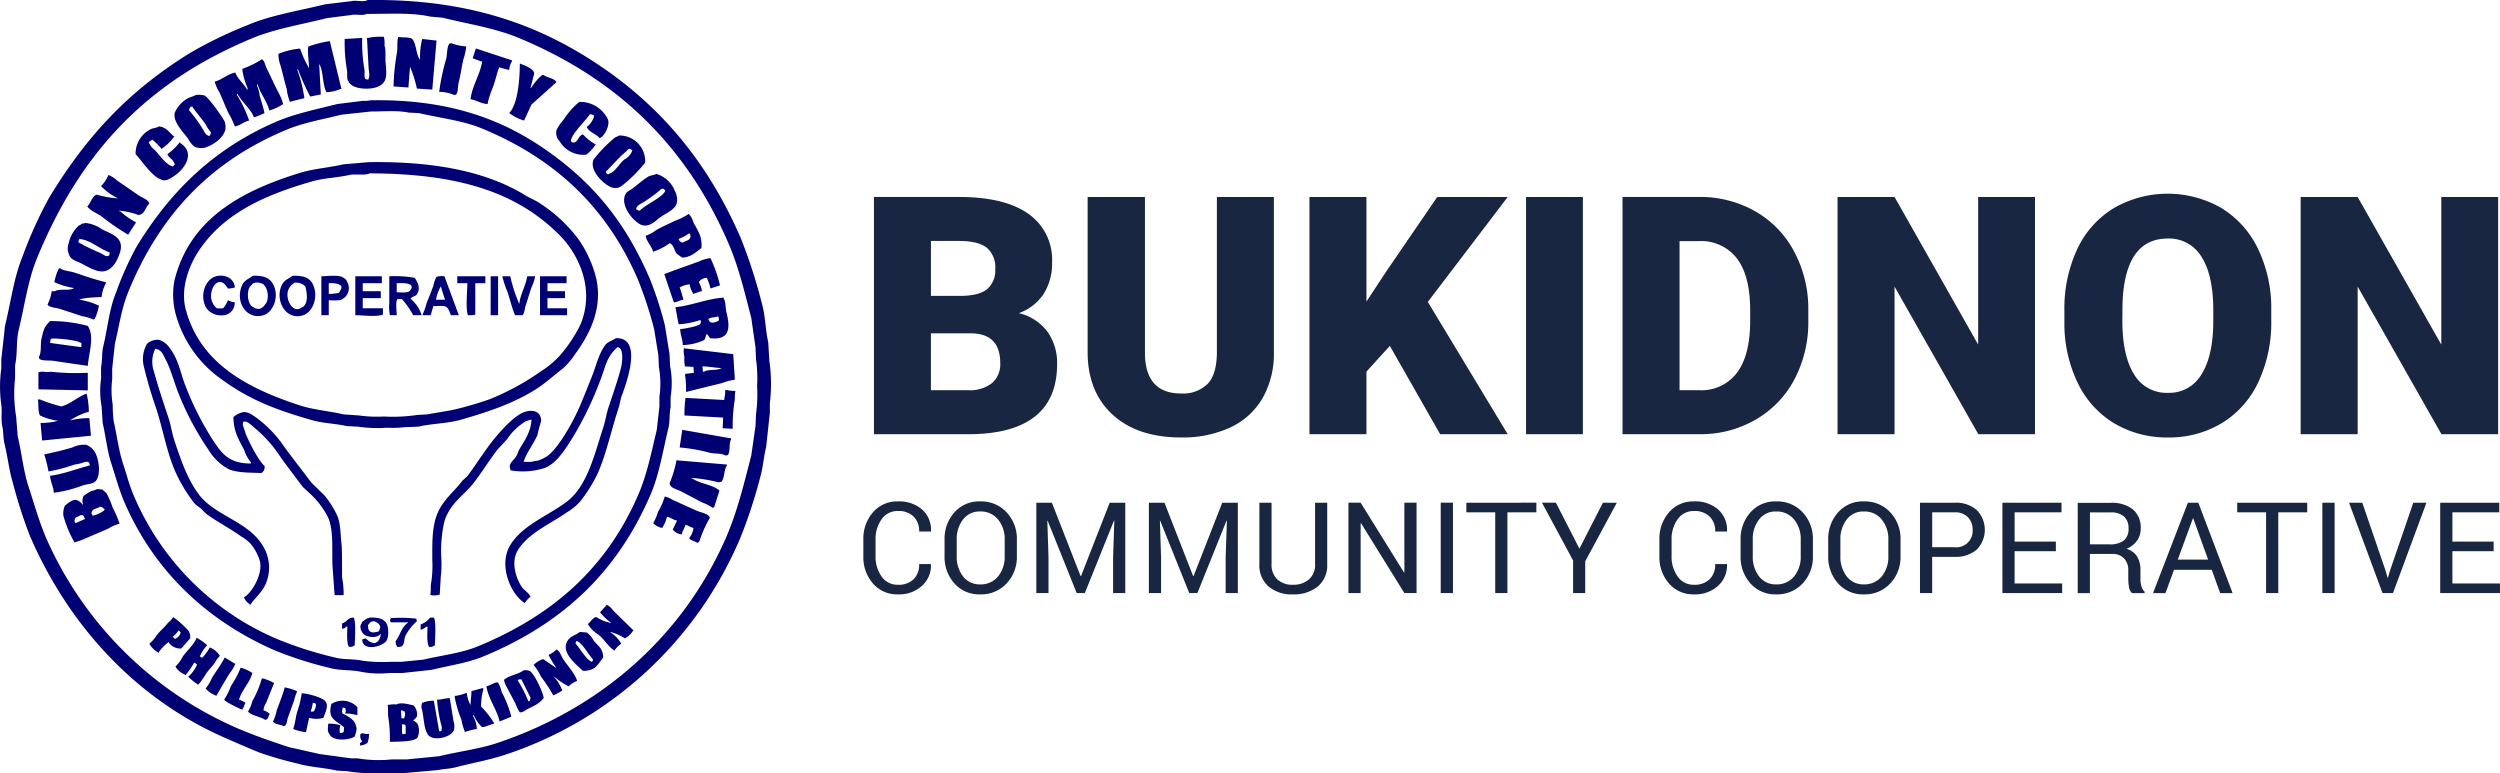 <svg id="logo" xmlns="http://www.w3.org/2000/svg" width="472" height="146" viewBox="0 0 472 146">
<defs>
    <style type="text/css">
      .cls-1 {
        fill: #000074;
      }
      .cls-1, .cls-2 {
        fill-rule: evenodd;
      }
      .cls-2 {
        fill: #182641;
      }
    </style>
  </defs>
  <path id="icon" class="cls-1" d="M69.387,0.009C88.354-.274,101.766,4.7,113.081,12.292c11.989,8.041,20.676,18.61,26.758,32.62A99.564,99.564,0,0,1,143.848,57.3c0.666,2.355.635,4.918,1.2,7.35l0.2,3.423a30.545,30.545,0,0,1,.1,8.054v1.812l-0.7,6.444c-0.453,1.842-.576,3.792-1.1,5.638a93.148,93.148,0,0,1-3.708,11.377,73.066,73.066,0,0,1-44.4,41.077c-3.044,1.026-6.283,1.568-9.52,2.416-1.078.282-2.2,0.261-3.207,0.5l-6.815.6H72.694a33.977,33.977,0,0,1-7.216-.4l-1.9-.1c-2.42-.576-4.963-0.631-7.316-1.309a69.623,69.623,0,0,1-7.316-2.114c-2.283-.944-4.651-1.959-6.815-2.919-16.62-7.379-29.209-21.156-36.479-37.956a91.306,91.306,0,0,1-3.207-9.968c-0.7-2.3-.99-4.956-1.6-7.45-0.265-1.078-.17-2.223-0.4-3.222-0.308-1.336,0-3.028-.2-4.128a24.817,24.817,0,0,1,0-6.846V67.867l0.7-6.343c1.12-4.551,1.66-9.072,3.307-13.088A79.882,79.882,0,0,1,9.257,37.361c7.09-11.7,15.057-20.216,26.657-27.385A81.208,81.208,0,0,1,46.738,4.741C51.213,2.832,56.2,2.1,61.37.815l5.011-.6C67.278,0,68.678.454,69.387,0.009Zm-0.2,2.618c-0.692.4-1.946,0-2.806,0.2l-4.71.6c-5.021,1.273-9.747,2-14.13,3.826C27.669,15.539,15.146,28.8,6.952,48.839c-1.684,4.117-2.267,8.691-3.407,13.39-0.524,2.162-.206,4.537-0.7,6.746v2.416a26.54,26.54,0,0,0,.2,7.249l0.3,3.725c0.754,3.193,1.075,6.5,2,9.363,1.173,3.619,2.08,6.908,3.508,10.168a69.82,69.82,0,0,0,35.376,35.339c3.221,1.421,6.731,2.654,10.322,3.825l5.813,1.309,5.913,0.806h1.2a24.351,24.351,0,0,0,6.514.2H76.8l6.113-.6c3.807-.923,7.542-1.348,11.024-2.517,19.722-6.623,35.074-20.332,43.093-38.661,2.111-4.825,3.368-9.984,4.81-15.6q0.4-2.768.8-5.537,0.049-1.158.1-2.316a27.357,27.357,0,0,0,.2-5.235,25.284,25.284,0,0,0-.2-5.034q-0.05-1.158-.1-2.316-0.4-2.768-.8-5.537c-1.318-5.106-2.419-9.724-4.309-14.1-7.979-18.454-20.959-31.011-39.585-38.761-4.43-1.843-9.324-2.579-14.431-3.826l-2.3-.2C77.753,2.333,73.29,2.636,69.187,2.627ZM65.078,7.359l3.307-.2a29.5,29.5,0,0,0,.4,5.839c0.153,0.705-.132,1.446.2,1.913a1.082,1.082,0,0,0,.6.1v-0.2c0.317-.5.008-1.483,0-2.114q-0.15-2.768-.3-5.537h0.2a10.952,10.952,0,0,1,3.006-.2,6.246,6.246,0,0,1,.1,1.712c0.3,0.469.135,2.279,0.2,3.02,0.214,2.429.429,3.972-1.6,4.732-1.7.636-4.913,0.354-5.412-1.108-0.414-.554-0.119-1.368-0.3-2.215A30.515,30.515,0,0,1,65.078,7.359Zm17.337,0.3-0.8,9.262-2.906-.2a23.182,23.182,0,0,0-1.3-4.128q-0.15,1.963-.3,3.927l-2.806-.2a41.354,41.354,0,0,1,.6-6.141c0.244-1.123-.028-2.263.3-3.222,0.656,0.193,2.387-.046,2.706.5,0.758,1.035.606,2.828,1.4,3.826a14.414,14.414,0,0,1,.4-3.927ZM60.568,17.83l-2,.4a42.326,42.326,0,0,1-2.3-5.135h-0.1v0.2a25.986,25.986,0,0,1,1.3,5.235l-2.806.7v-0.2a8.351,8.351,0,0,1-.5-2.114c-0.427-1.42-.773-3.1-1.2-4.531a6.34,6.34,0,0,1-.4-2.215A14.22,14.22,0,0,1,56.66,9.171a20.06,20.06,0,0,0,1.7,3.725c-0.018-.8-0.4-3.9-0.1-4.128a20.919,20.919,0,0,1,4.009-1.007l2.2,9.061h-0.2a8.758,8.758,0,0,1-2.606.6c-0.784-1.185-.6-4.23-1.4-5.336Q60.418,14.96,60.568,17.83ZM88.027,8.768a10.9,10.9,0,0,1-.5,2.316c-0.394,1.475-.524,2.965-0.9,4.329-0.217.783-.074,1.831-0.5,2.416a0.674,0.674,0,0,1-.4.1,7.385,7.385,0,0,0-2.806-.6,39.093,39.093,0,0,1,1.3-6.141c0.238-.892.114-2.221,0.6-2.92a0.674,0.674,0,0,1,.4-0.1A10.132,10.132,0,0,0,88.027,8.768Zm8.118,4.43a17.709,17.709,0,0,1-1.9-.5c-0.463,1.233-.724,2.529-1.2,3.826a15.941,15.941,0,0,0-1,3.121c-1.217-.073-2.062-0.726-3.207-0.906,0.283-2.519,1.815-4.66,2.2-7.148h-0.2l-1.6-.6,0.6-1.812h0.1l6.715,2.215v0.2A3.323,3.323,0,0,0,96.145,13.2Zm-46.7-2.014c0.519,0.276.634,1.181,0.9,1.712,0.778,1.54,1.507,3.206,2.305,4.732a8.03,8.03,0,0,1,.8,2.014,8.352,8.352,0,0,1-2.606,1.208c-0.429-1.771-1.708-3.165-2.2-4.933h-0.1v0.3a7.3,7.3,0,0,1,.5,1.913c0.307,1.02.659,2.14,0.9,3.222a17.078,17.078,0,0,1-2,.805c-0.464-1.405-2.369-3.016-3.107-4.43h-0.1v0.2a24.137,24.137,0,0,1,2.3,4.833c-1.03.225-1.631,0.925-2.706,1.108a17.285,17.285,0,0,0-1.3-2.718c-0.567-1.3-1.036-2.43-1.6-3.725a7.381,7.381,0,0,1-.9-2.014c1.4-.348,2.432-1.455,3.908-1.711,0.4,1.206,1.626,2.094,2.2,3.222h0.1v-0.3a12.37,12.37,0,0,1-1-3.624A16.992,16.992,0,0,0,49.444,11.185ZM98.149,11.99c0.739,0.314,2.691.946,2.706,1.913l-0.7,2.718h0.1c0.343-.569,1.678-2.355,2.3-2.517,0.626,0.559,2.12.641,2.5,1.409l-4.71,4.229-1.4,3.02a9.129,9.129,0,0,1-2.806-1.409C97.762,19.6,98.109,15.3,98.149,11.99ZM37.017,17.93a4.571,4.571,0,0,1,1.6.1c0.732,0.32,3.393,4.077,3.808,4.933a3.34,3.34,0,0,1,.1,1.611c-0.443,1.548-2.355,2.887-3.909,3.322a3.276,3.276,0,0,1-1.9-.2,4.885,4.885,0,0,1-1.2-1.51c-0.73-1.024-3-3.231-2.505-4.933a5.6,5.6,0,0,1,2.706-2.819A12.427,12.427,0,0,0,37.017,17.93Zm32.971,1.007c14.736-.257,24.9,3.582,33.372,9.564,8.849,6.247,14.782,13.573,19.342,24.163a71.134,71.134,0,0,1,2.806,8.658q0.451,2.768.9,5.537,0.049,1.107.1,2.215a17,17,0,0,1,.1,5.94v1.913c-0.273,1.208-.1,2.564-0.4,3.826-1.1,4.555-1.736,8.811-3.408,12.686-6.339,14.692-16.691,24.362-31.568,30.506-2.991,1.235-6.344,1.685-9.721,2.517l-5.512.6H73.5a18.437,18.437,0,0,1-5.211-.2c-1.947-.446-3.961-0.221-5.812-0.7a71.943,71.943,0,0,1-10.723-3.423C39,117.127,29.177,107.812,23.588,95.05c-1.081-2.469-1.714-4.907-2.606-7.652-0.747-2.3-1-4.977-1.6-7.551q-0.1-1.56-.2-3.121a16.551,16.551,0,0,1-.1-5.235V69.277c0.271-1.2.1-2.579,0.4-3.826,0.851-3.533,1.134-7.064,2.405-10.169a61.58,61.58,0,0,1,3.808-8.558C32.046,36.232,40.242,28.169,51.95,23.065c3.6-1.571,7.535-2.365,11.725-3.423l4.81-.6A6.435,6.435,0,0,0,69.988,18.937Zm39.385,0.3a5.813,5.813,0,0,1,5.412,3.322c0.43,1.187-.8,3.353-1.6,3.524-0.581-.8-2.055-1.143-2.405-2.114a3.713,3.713,0,0,0,1.4-2.114,1.375,1.375,0,0,0-.8-0.3c-0.81,1.24-3.369,3.577-3.608,5.034a0.37,0.37,0,0,1,.1.2,0.788,0.788,0,0,0,.6.1c0.755-.3.758-1.325,1.6-1.51a9.384,9.384,0,0,0,2.405,1.913v0.1h-0.1a7.239,7.239,0,0,1-1.7,1.812,5.223,5.223,0,0,1-5.011-2.517,2.284,2.284,0,0,1-.6-2.114,7.676,7.676,0,0,1,1.3-1.913A14.587,14.587,0,0,1,109.373,19.239Zm-73.358.906a1.081,1.081,0,0,0-.3.7,26.581,26.581,0,0,1,2.505,3.423c0.366,0.546.547,1.259,1.3,1.41a1.081,1.081,0,0,0,.3-0.7,7.014,7.014,0,0,1-1-1.51c-0.778-1.113-1.756-2.19-2.505-3.322h-0.3Zm34.074,0.906-5.612.6c-3.62.915-7.135,1.493-10.322,2.819C39.68,30.495,30.146,40.582,24.19,55.181c-1.225,3-1.7,6.367-2.505,9.766l-0.5,4.631v2.014a16.806,16.806,0,0,0,.1,4.833,22.713,22.713,0,0,0,.2,3.222c0.617,2.658.927,5.38,1.7,7.752,0.721,2.2,1.229,4.222,2.1,6.242A51.1,51.1,0,0,0,52.25,120.623a71.826,71.826,0,0,0,11.024,3.523c1.716,0.438,3.374.21,5.211,0.6a27.89,27.89,0,0,0,5.311.2h2l4.109-.4c3.608-.855,7.167-1.215,10.322-2.517,14.09-5.812,24.251-14.719,30.265-28.593,1.634-3.767,2.451-7.853,3.508-12.283l0.5-4.43V74.915a17.917,17.917,0,0,0-.1-5.638q-0.051-1.107-.1-2.215l-0.8-4.933a74.672,74.672,0,0,0-3.107-9.464C114.5,39.094,104.776,29.957,91.034,24.273c-3.639-1.505-7.679-1.938-11.926-2.92l-2-.1C75.1,20.811,72.4,21.058,70.089,21.051ZM30,23.87c1.583,0.166,1.9,1.225,2.906,1.913v0.1h-0.1A9,9,0,0,1,30.5,28.1a13.965,13.965,0,0,0-1.7-1.712,0.343,0.343,0,0,0-.2.1,1.06,1.06,0,0,0-.5.4,0.345,0.345,0,0,0,.1.2,2.974,2.974,0,0,0,1,1.208c0.756,0.76,2.311,3.063,3.508,3.121a1.812,1.812,0,0,1,.3-0.4,0.346,0.346,0,0,0-.1-0.2c-0.252-.783-1.034-0.979-1.3-1.712a11.217,11.217,0,0,0,2.305-2.215h0.1v0.1c2.923,1.849.932,4.811-1,6.141-0.56.385-1.784,1.341-2.706,0.7-1.615-.523-3.554-3.516-4.71-4.732A5.166,5.166,0,0,1,28.3,24.474C28.792,24.167,29.487,24.2,30,23.87Zm86.887,1.712a4.84,4.84,0,0,1,4.911,5.135,28.09,28.09,0,0,1-3.608,3.725c-0.672.508-1.381,1.44-2.806,0.906-1.245-.467-4.23-3.084-3.307-5.235a25.558,25.558,0,0,1,4.009-4.128C116.335,25.806,116.657,25.767,116.889,25.582Zm1.8,2.517a10.848,10.848,0,0,1-1.3,1.208c-1.021,1.025-2,2.083-3.007,3.121,0.033,0.1.067,0.2,0.1,0.3a1.1,1.1,0,0,1,.3.2,0.34,0.34,0,0,0,.2-0.1c1.258-.421,1.923-1.969,2.907-2.718a3.082,3.082,0,0,0,1.5-1.712A1.07,1.07,0,0,0,118.693,28.1ZM69.588,30.616c12.131-.187,22.116,1.679,29.564,6.242,0.883,0.541,1.747.864,2.606,1.41a28.453,28.453,0,0,1,7.416,6.846,22.159,22.159,0,0,1,3.207,6.746c1.77,6.263-1.338,11.654-3.808,15a13.367,13.367,0,0,1-2.305,2.718c-1.7,1.29-3.282,2.766-5.111,3.926-4.1,2.6-8.918,4.25-14.131,5.739-2.551.728-5.314,0.686-8.017,1.309l-2.606.1a18.283,18.283,0,0,1-3.307.1,25.31,25.31,0,0,1-5.512-.2l-2.1-.1c-2.146-.5-4.435-0.512-6.514-1.108-6.81-1.952-11.692-3.807-16.736-7.45A22.223,22.223,0,0,1,33.41,60.115a14.5,14.5,0,0,1-.5-7.047C35.769,41.311,45.53,36.06,56.66,32.629c2.605-.8,5.427-0.961,8.218-1.611Zm0.2,2.114c-0.737.43-2.831,0.077-3.808,0.3-2.352.541-4.769,0.566-7.015,1.208-9.184,2.625-16.887,6.145-21.546,13.29C35.806,50,33.94,54.384,35.113,58.6,37.93,68.736,46.832,73.327,56.559,76.525c2.62,0.861,5.493,1.052,8.318,1.712l2.906,0.2a24.347,24.347,0,0,0,4.71.2,30.9,30.9,0,0,0,6.314-.3l1.8-.1,4.71-.806a64.95,64.95,0,0,0,7.015-2.013,47.111,47.111,0,0,0,9.821-5.336,16.755,16.755,0,0,0,3.607-3.02,27.4,27.4,0,0,0,3.809-5.739c2.831-6.7-.3-13.287-3.909-16.914C97.419,36.125,86.262,32.779,69.788,32.73Zm54.117,0.1a5.35,5.35,0,0,1,3.507,3.222,3.382,3.382,0,0,1,.3,2.517c-0.472,1.089-2.067,1.755-3.007,2.416-0.845.595-2.005,1.968-3.507,1.51s-4.521-4-2.906-6.141a4.062,4.062,0,0,1,.9-0.6c1.055-.766,2.088-1.721,3.207-2.416C122.83,33.068,123.452,33.114,123.905,32.831Zm-103.423.2a5.812,5.812,0,0,1,1.7,1.108c1.391,0.934,2.752,1.9,4.109,2.819,0.59,0.4,1.741.712,1.9,1.51-0.775.583-.824,2.078-2.1,2.114a12.759,12.759,0,0,0-3.608-.805v0.1h0.2a14.807,14.807,0,0,0,3.007,2.114l-1.5,2.316a44.986,44.986,0,0,1-5.111-3.524c-0.82-.55-2.049-1.01-2.606-1.812,0.644-.53.907-2.012,1.8-2.215a18.618,18.618,0,0,0,4.009.7,11.484,11.484,0,0,1-3.207-2.316A6.636,6.636,0,0,0,20.482,33.032ZM124.907,35.65a26.272,26.272,0,0,1-3.408,2.517c-0.543.368-1.253,0.549-1.4,1.309a1.075,1.075,0,0,0,.7.3c0.848-1.023,4.575-2.643,4.81-3.826a0.888,0.888,0,0,1-.3-0.3h-0.4Zm5.111,4.732a3.464,3.464,0,0,1,.9,1.611c0.744,1.441,1.744,2.679,1.5,4.833-1,.759-1.939,1.73-3.608,1.812a8.588,8.588,0,0,1-1.1-.805c-0.393-.538-0.573-1.741-1.3-1.913A10.813,10.813,0,0,1,123.3,47.53c-0.282-1.135-1.2-1.816-1.4-3.02a6.864,6.864,0,0,0,1.9-1.007c1.141-.7,2.46-1.211,3.608-1.812A11.013,11.013,0,0,0,130.018,40.382ZM16.072,42.093A6.606,6.606,0,0,1,19.279,43.3c1.738,0.912,4.544,1.53,3.207,4.833a9.538,9.538,0,0,1-.6,1.309c-1.873,3.033-4.025,1.608-6.514.3-0.841-.441-1.991-0.653-2.3-1.611a2.748,2.748,0,0,1-.1-2.215,6.29,6.29,0,0,1,1.9-3.322,6.627,6.627,0,0,0,.7-0.4A0.837,0.837,0,0,0,16.072,42.093Zm113.946,2.013a8.084,8.084,0,0,1-1.9,1.007,0.981,0.981,0,0,0,.8.7c0.447-.336,1.151-0.373,1.4-0.906a1.06,1.06,0,0,0-.1-0.806h-0.2ZM14.97,45.114l-0.2.6a33.165,33.165,0,0,0,4.109,2.014c0.412,0.181,1.078.765,1.5,0.6,0.349-.138.308-0.23,0.3-0.7C18.858,47.078,17.041,45.255,14.97,45.114Zm115.248,8.558a5.027,5.027,0,0,0-1.9.6,17.176,17.176,0,0,1,.7,2.316c-0.721.089-1.053,0.43-1.8,0.5q-0.9-2.668-1.8-5.336c2.156-.841,4.466-1.613,6.614-2.416a7.019,7.019,0,0,1,2.105-.6,26.007,26.007,0,0,1,1.8,5.135l-1.8.6a9.267,9.267,0,0,0-.7-2.014,1.864,1.864,0,0,0-1.5.805,5.152,5.152,0,0,1,.6,1.712c-0.67.079-1.064,0.4-1.7,0.5l-0.1-.3A3.549,3.549,0,0,1,130.218,53.671ZM19.179,56.088c-0.833,0-3.722.148-4.209,0.5A13.819,13.819,0,0,1,18.678,57.7a9.42,9.42,0,0,1-.8,2.517,0.51,0.51,0,0,1-.3.1,7.5,7.5,0,0,0-2-.6c-1.369-.458-2.931-0.956-4.309-1.41-0.686-.226-1.976-0.232-2.3-0.806a8.21,8.21,0,0,0,.8-2.517h0.6c0.931-.562,2.743.015,3.608-0.6a14.367,14.367,0,0,1-3.708-1.107,9.539,9.539,0,0,1,.8-2.517,0.509,0.509,0,0,1,.3-0.1c0.694,0.515,1.81.508,2.706,0.805,1.893,0.629,3.893,1.347,5.913,1.812v0.2A7.156,7.156,0,0,0,19.179,56.088Zm25.154-1.812a4.64,4.64,0,0,1-1.3.2,4.465,4.465,0,0,0-.7-0.906c-1.54-1.262-2.842,1.358-2.405,3.02a3.255,3.255,0,0,0,1,1.611,6.672,6.672,0,0,0,1.2,0,5.063,5.063,0,0,0,.9-1.51,5.375,5.375,0,0,0,1.3.4c-0.072,3.322-4.61,3.032-5.612.6-0.961-2.33.2-4.837,1.8-5.437a3.2,3.2,0,0,1,2.3,0A2.235,2.235,0,0,1,44.333,54.275ZM47.74,52.06c2.257-.058,3.39.479,4.009,2.014,0.944,2.343-.353,4.935-2,5.437-3.01.914-5.23-2.162-4.209-5.235C46,52.883,46.737,52.83,47.74,52.06Zm7.516,0c2.1-.057,3.324.4,3.908,1.812,0.964,2.333-.143,5.042-1.9,5.638-3.131,1.06-5.266-2.465-4.209-5.336C53.545,52.834,54.253,52.81,55.257,52.06Zm5.412,0.1c1.084-.022,3.312-0.3,4.009.2a1.5,1.5,0,0,1,.9.906,2.373,2.373,0,0,1-.8,3.121c-0.483.448-1.785,0.32-2.706,0.3v2.819h-1.4V52.161Zm6.414,0h5.011V53.47H68.485v1.51h3.407v1.309H68.485V58.2h3.808V59.41c-1.333.446-3.662,0.109-5.211,0.1V52.161Zm6.414,0a20.827,20.827,0,0,1,4.81.3c0.54,0.8,1.174,2.007.4,3.121-0.273.394-.95,0.389-1.2,0.806a6.68,6.68,0,0,1,2.1,3.121h-1.6a15.924,15.924,0,0,0-2.1-3.02,3.086,3.086,0,0,0-.9,0c-0.348.545-.114,2.246-0.1,3.02H73.6a9.111,9.111,0,0,1-.1-2.316V52.161ZM81.814,57.8l-0.5,1.711h-1.5v-0.2a9.466,9.466,0,0,0,.7-2.014c0.428-1.046.906-2.255,1.3-3.322a6.242,6.242,0,0,1,.6-1.712,3.614,3.614,0,0,1,1.5-.1l2.706,7.349h-1.5C84.425,57.612,84.413,57.707,81.814,57.8Zm4.51-5.638h5.311V53.47h-1.9v5.94a4.922,4.922,0,0,1-1.4.1c-0.447-1.351-.108-4.4-0.1-6.041h-1.9V52.161Zm6.314,0h1.4v7.349h-1.4V52.161Zm2.2,0h1.5a28.984,28.984,0,0,0,1.7,5.235c0.193-1.854,1.218-3.4,1.5-5.235h1.5a8.727,8.727,0,0,1-.7,2.114c-0.431,1.183-.7,2.334-1.1,3.423-0.16.431-.235,1.614-0.6,1.812h-1.4c-0.587-1.378-.9-2.814-1.4-4.329A18.491,18.491,0,0,1,94.842,52.161Zm7.115,0h5.011V53.47H103.36v1.51h3.307v1.309H103.36V58.2h3.708v1.309h-5.111V52.161ZM48.141,53.369a0.51,0.51,0,0,1-.3.1,4.367,4.367,0,0,0-.8.906c-0.506,1.185-.177,3.285.8,3.624a1.6,1.6,0,0,0,1.2.3,1.918,1.918,0,0,0,1-.806c0.982-.98.5-3.8-0.8-4.027A2.419,2.419,0,0,0,48.141,53.369Zm7.516,0a2.589,2.589,0,0,0-1.3,1.611C53.9,56.753,55.4,59.195,56.86,58.1c1.409-.464,1.147-2.66.8-4.027A2.545,2.545,0,0,0,55.658,53.369Zm6.414,0.1v2.014a7.691,7.691,0,0,0,1.9-.2,1.819,1.819,0,0,0,.3-0.5C65.1,53.553,63.081,53.408,62.071,53.47Zm12.828,0v1.711c0.831,0.028,2.131.162,2.505-.3C78.639,53.379,76.043,53.407,74.9,53.47Zm9.12,3.121-0.8-2.517a0.363,0.363,0,0,0-.1.2,7.246,7.246,0,0,0-.8,2.316h1.7Zm44.9,8.558c-0.034-1.1-.454-1.876-0.5-3.02,0.756-.026,3.584-0.564,3.809-1.007a1.1,1.1,0,0,0,.1-0.6h-0.1v-0.1a16.174,16.174,0,0,1-4.109.805q-0.3-1.611-.6-3.222c3.082-.316,5.958-1.613,9.12-1.812v0.2c0.422,0.619.295,1.712,0.5,2.517,0.791,3.083.639,5.4-3.107,4.933a3.558,3.558,0,0,0-.6-0.805c-0.338.564-.121,1.071-0.8,1.309A10.45,10.45,0,0,1,128.915,65.149Zm6.615-5.437c-0.487.3-1.515,0.1-1.8,0.6,0.325,0.436.181,0.616,1,.6l0.9-.3A0.777,0.777,0,0,0,135.53,59.712ZM16.573,69.075l-6.213-.906c-0.907-.214-2.208.061-2.906-0.4a0.682,0.682,0,0,1-.1-0.4c0.533-.886.232-2.436,0.5-3.524,0.44-1.78.5-2.105,1.6-3.222a26.758,26.758,0,0,1,7.115.906C17.9,63.512,16.786,66.511,16.573,69.075ZM9.458,64.746l5.913,0.805V64.746l-0.3-.1c-0.612-.429-4.6-0.852-5.412-0.7v0.1h-0.1Zm106.83-.906c5.18-.14,1.957,8.542,1.1,10.873-0.3.813-.326,1.489-0.6,2.316-1.337,4.013-2.258,8.5-3.908,12.283a27.509,27.509,0,0,1-3.408,5.437,10.855,10.855,0,0,1-2.5,2.014c-3.078,2.173-7.234,3.88-9.22,7.148-1.329,2.186-.349,5.3.8,6.947,0.434,0.619,1.324,1.081,1.6,1.812a4.811,4.811,0,0,0-1.1,1.208,0.278,0.278,0,0,1-.1-0.1c-2.639-1.748-4.877-7.187-2.606-10.873,2.359-3.828,7.095-5.494,10.623-8.155,3.918-2.955,5.211-8.807,6.915-13.994,0.43-1.308.571-2.518,1-3.826,0.778-2.362,1.634-4.761,2.3-7.249,0.289-1.071.6-3.57-.3-4.027a0.506,0.506,0,0,0-.3-0.1c-2.226,1.962-2.216,3.759-3.408,6.645a62.316,62.316,0,0,1-6.113,12.082c-1.11,1.583-2.248,3.216-4.109,4.027a13.233,13.233,0,0,1-6.514.5c-0.627-1.3.432-1.7,1-2.618,0.3-.49.4-1.007,0.7-1.51,0.9-1.495,2.124-3.221,2.2-5.437h-0.2l-0.9.3a15.441,15.441,0,0,0-1.4,1.007,11.467,11.467,0,0,0-2,2.215c-0.68.907-1.63,1.694-2.3,2.618-1.34,1.833-2.55,3.717-3.908,5.537-1.933,2.59-4.567,3.907-5.712,7.45a24.93,24.93,0,0,0-.6,7.047,18.824,18.824,0,0,1-.1,3.423q-0.1,1.711-.2,3.423a3.817,3.817,0,0,1-1.7.1v-0.1h-0.1c0.214-.69.02-1.508,0.2-2.315a21.212,21.212,0,0,0,.2-4.229c0-2.893-.081-5.662.7-8.054,1.013-3.094,3.275-4.64,5.011-6.947l0.9-.805c1.361-1.817,2.57-3.7,3.908-5.537,1.431-1.96,4.162-5.213,6.314-6.343,1.5-.79,3.741-0.752,3.708,1.51a27.083,27.083,0,0,0-.7,2.618c-0.676,1.559-2.143,3.462-2.605,5.034h1.5a4.451,4.451,0,0,1,1.1-.2,7.052,7.052,0,0,0,1.9-.906c2.135-1.547,4.857-6.509,6.013-9.162,0.815-1.868,1.548-3.78,2.3-5.638,0.895-2.2,1.315-4.4,2.606-6.141C114.794,64.459,115.577,64.343,116.288,63.84ZM64.877,112.367h-1.7l-0.4-5.437c-0.14-3.188.247-6.682-.8-9.161a15.548,15.548,0,0,0-3.508-4.631l-1.3-1.208c-1.4-1.858-2.858-3.755-4.209-5.638a24,24,0,0,0-4.81-5.437c-0.443-.331-1.52-1.547-2.2-1.208a1.1,1.1,0,0,0-.1.6l0.6,1.812c0.72,1.658,2.287,4.817,3.508,5.94a1.339,1.339,0,0,1-.6,1.309c-2.092-.082-4.576-0.037-6.113-0.7a9.945,9.945,0,0,1-3.908-3.725,54.1,54.1,0,0,1-5.412-10.068c-0.967-2.245-1.517-4.744-2.606-6.846-0.476-.92-0.778-1.952-2-2.114a5.437,5.437,0,0,0-.3,4.128c0.837,3.059,1.824,6.011,2.806,8.96,0.481,1.443.622,2.779,1.1,4.229,1.248,3.768,2.484,7.327,4.61,10.169,2.919,3.9,8.9,5.028,11.725,9.161a7.811,7.811,0,0,1,.9,7.753c-0.695,1.6-2.01,2.588-2.906,3.926h-0.1v-0.1a2.823,2.823,0,0,1-1.1-1.309c1.424-.741,3.635-4.368,3.006-6.846a9.05,9.05,0,0,0-1.8-3.323,7.977,7.977,0,0,0-1.7-1.309c-2.025-1.458-4.337-2.663-6.414-4.127-0.506-.357-0.916-0.941-1.4-1.309a5.258,5.258,0,0,1-1.1-.906,29.275,29.275,0,0,1-3.608-6.041c-1.6-3.743-2.292-7.974-3.608-11.981a79.1,79.1,0,0,1-2.3-7.853,5.823,5.823,0,0,1,.6-4.128,2.379,2.379,0,0,1,1.3-.7c2.126-.7,3.731,2.387,4.309,3.725,0.7,1.622,1.033,3.3,1.7,4.933a57.693,57.693,0,0,0,5.011,9.967c1.686,2.543,3.01,4.663,7.316,4.631V87.3a7.764,7.764,0,0,1-1.3-2.416c-0.944-1.827-1.969-3.354-2-6.141a4.358,4.358,0,0,1,1.7-.906c1.071-.213,2.041.628,2.606,1.007a22.122,22.122,0,0,1,5.311,5.537c1.653,2.245,3.431,4.511,5.111,6.746L61.27,93.54a18.058,18.058,0,0,1,2.405,3.826c0.655,1.567.577,3.314,0.8,5.336,0.106,0.954.1,2.907,0.1,4.329v1.913A17.034,17.034,0,0,1,64.877,112.367Zm64.239-46.614,9.32,1.108q0.15,2.416.3,4.832a9.6,9.6,0,0,0-2.305.6l-6.915,1.712a17.077,17.077,0,0,0-.2-3.322h0.1v-0.1l1.6-.2q-0.05-.554-0.1-1.107l-1.6-.1a6.642,6.642,0,0,1-.1-1.812A3.976,3.976,0,0,1,129.116,65.753Zm3.507,3.423c0.034,0.336.067,0.671,0.1,1.007h0.2c0.853-.545,2.455-0.134,3.307-0.7C134.982,69.456,133.966,69.189,132.623,69.176ZM16.573,70.384v3.322l-9.32-.2V70.283a3.281,3.281,0,0,1,1-.1,3.472,3.472,0,0,0,1.3,0A44.771,44.771,0,0,0,16.573,70.384ZM138.336,80.955l-1.9-.1q0.05-1.007.1-2.014l-7.316-.4a25.2,25.2,0,0,1,.2-3.322l7.316,0.4v-0.2a7.332,7.332,0,0,0,.2-1.712h0.1a7.628,7.628,0,0,0,1.8.2v0.1a6.394,6.394,0,0,0-.1,1.51A29.834,29.834,0,0,0,138.336,80.955ZM16.874,78.942l0.3,3.322-9.22.906-0.3-3.322a12.017,12.017,0,0,0,3.307-.4,11.5,11.5,0,0,1-3.407-1.007c-0.409-.652-0.249-2.221-0.4-3.02h0.4a28.5,28.5,0,0,0,4.009,1.309c1.766-.434,3.117-1.843,4.81-2.416v0.1a15.136,15.136,0,0,1,.4,3.322,12.355,12.355,0,0,0-3.507,1.611h0.1A14.552,14.552,0,0,1,16.874,78.942Zm111.941,2.215,9.22,1.611v0.2c-0.467.761-.1,2.188-0.6,2.92a0.864,0.864,0,0,1-.5.1c-0.744-.467-1.963-0.27-2.907-0.5a31.677,31.677,0,0,0-5.712-1.007ZM10.159,93.037c-0.07-1.2-.625-2.012-0.7-3.222,2.343-.241,5.138-1.348,7.416-1.913a0.345,0.345,0,0,1,.1-0.2,0.346,0.346,0,0,0-.1-0.2c-0.143-.363-0.308-0.321-0.8-0.3a8.3,8.3,0,0,1-2,.5A30.722,30.722,0,0,1,9.157,89.01a26.214,26.214,0,0,0-.8-3.222c1.774-.375,3.526-0.773,5.311-1.309a4.92,4.92,0,0,1,2.606-.5,3.3,3.3,0,0,1,1.6,1.309c0.757,1.221,1.279,4.268.2,5.537-0.488.574-1.594,0.545-2.405,0.805A24.222,24.222,0,0,1,10.159,93.037ZM127.713,86.9l9.52,0.805v0.2c-0.576.8-.4,2.248-1,3.02a1.319,1.319,0,0,1-.7.1,30.889,30.889,0,0,0-5.011-.805v0.1h0.2c1.33,1.006,3.954,1.188,5.111,2.316l-1,3.121a0.51,0.51,0,0,1-.3.1,9.577,9.577,0,0,0-2-1.007c-1.309-.684-2.7-1.428-4.008-2.114-0.689-.361-2.028-0.556-2.1-1.51A20.807,20.807,0,0,0,127.713,86.9ZM18.377,92.332l1,0.1c0.221,0.3.6,0.484,0.8,0.805a18.979,18.979,0,0,1,1.1,2.618,19.241,19.241,0,0,1,1.3,3.02,7.559,7.559,0,0,0-2.1.906c-1.495.673-2.991,1.275-4.41,1.913a17.342,17.342,0,0,1-2,.705,21.68,21.68,0,0,1-2.1-5.034,3.5,3.5,0,0,1,.3-1.913c0.454-.314,1.6-1.491,2.505-0.906a2.431,2.431,0,0,1,.9.805v-0.2a2.012,2.012,0,0,1,.1-1.51,11.658,11.658,0,0,1,1.4-.906A6.154,6.154,0,0,0,18.377,92.332Zm107.131,1.409a4.041,4.041,0,0,1,1.4.6c1.613,0.714,3.173,1.435,4.71,2.114,0.683,0.3,2.233.531,2.405,1.309a22.688,22.688,0,0,0-1.7,3.624c-0.235.459-.145,0.953-0.7,1.107-0.406-.362-1.247-0.4-1.5-0.906a3.741,3.741,0,0,0,.8-1.912c-0.569-.137-0.956-0.45-1.5-0.6-0.166.669-.581,1.1-0.7,1.813a2.4,2.4,0,0,1-1.7-.906q0.4-.856.8-1.712c-0.754-.106-1.131-0.573-1.9-0.7a7.123,7.123,0,0,1-.9,2.114,3.472,3.472,0,0,1-1.7-.906,9.811,9.811,0,0,0,.9-2.114A12.893,12.893,0,0,0,125.508,93.741ZM18.878,95.654c-0.574.48-1.553,0.272-1.6,1.309a1.976,1.976,0,0,1,.2.4,5.028,5.028,0,0,0,2.3-1.107A1.251,1.251,0,0,0,18.878,95.654ZM15.17,97.265c-0.529.441-1.09,0.188-1.1,1.208a1.164,1.164,0,0,1,.2.3l1.8-.805v-0.1h-0.1a1.854,1.854,0,0,0-.3-0.6h-0.5Zm99.414,16.914a3.619,3.619,0,0,1,1.2,1.108l3.808,3.725v0.1h-0.1a3.9,3.9,0,0,1-1.5,1.41,10.207,10.207,0,0,0-2.706-1.208v0.1a6.063,6.063,0,0,1,2,2.115,5.033,5.033,0,0,0-1.3,1.309h-0.1v-0.1c-1.14-.749-1.834-2.1-2.906-2.92a5.7,5.7,0,0,1-2-2.013c0.557-.38.855-1.156,1.6-1.309a8.149,8.149,0,0,0,1.9.906,2.51,2.51,0,0,1,.9.3,1.3,1.3,0,0,0-.5-0.5,11.4,11.4,0,0,1-1.6-1.611ZM32.708,116.5a18.528,18.528,0,0,1,2.906,2.617,2.352,2.352,0,0,1,.3,1.41c-0.589.613-1.126,1.3-1.7,1.913a2.7,2.7,0,0,1-2.405-1.208h-0.1v0.1a7.7,7.7,0,0,0-1.8,1.913H29.8v-0.1a4.064,4.064,0,0,1-1.6-1.611,7.314,7.314,0,0,0,1.4-1.611c0.616-.82,1.47-1.472,2.1-2.316A4.28,4.28,0,0,0,32.708,116.5Zm31.869,2.215V117.7c0.962-.262,1.017-1.072,2.2-1.108,0.48,0.931.212,3.865,0.2,5.236a1.528,1.528,0,0,1-1.1.3c-0.478-.787-0.315-2.569-0.3-3.826h-0.2A1.037,1.037,0,0,1,64.577,118.71Zm5.211-2.115c2.244-.087,3.5.481,3.508,2.618a3.437,3.437,0,0,1-.3,1.712c-0.7,1.182-4.592,2.158-4.61-.2a5.616,5.616,0,0,1,.7-0.2,2.434,2.434,0,0,0,1.6.906,1.37,1.37,0,0,0,.9-0.7,2.719,2.719,0,0,0,.3-1.006h-0.1c-0.684.929-3.078,0.551-3.407-.4a1.672,1.672,0,0,1-.3-1.309,4.734,4.734,0,0,0,.3-0.6,6.946,6.946,0,0,1,1-.7A0.642,0.642,0,0,0,69.788,116.6Zm11.425,0h0.7c0.48,0.931.212,3.865,0.2,5.236a1.528,1.528,0,0,1-1.1.3c-0.478-.787-0.315-2.569-0.3-3.826h-0.2a2.911,2.911,0,0,1-1.1.6V117.9A4.018,4.018,0,0,0,81.213,116.6Zm-7.416.1a27.242,27.242,0,0,1,4.81.1V117a0.514,0.514,0,0,1,.1.3,9.011,9.011,0,0,0-2.2,2.819c-0.275.665-.089,1.595-0.7,1.913a1.585,1.585,0,0,1-.8.1,1.543,1.543,0,0,1-.3-1.108C75.574,119.88,75.788,118.4,77,117.6v-0.1H73.9a0.361,0.361,0,0,0-.2-0.1A0.755,0.755,0,0,1,73.8,116.7Zm-3.407.6a0.673,0.673,0,0,1-.4.1l-0.5.6c-0.071,1.624.96,1.522,2,1.208a2.049,2.049,0,0,0,.3-0.906,1.421,1.421,0,0,0-.7-0.805A1.071,1.071,0,0,0,70.389,117.3ZM33.71,119.012a4.742,4.742,0,0,1-1.1,1.208,0.294,0.294,0,0,0,.1.1,3.777,3.777,0,0,0,.3.3,0.348,0.348,0,0,0,.2-0.1,1.577,1.577,0,0,0,.9-1.108A3.322,3.322,0,0,0,33.71,119.012Zm75.763,0.3,1.3,0.1a4.333,4.333,0,0,1,1.3,1.511c0.735,0.986,1.819,1.457,1.8,3.221-1.016,1.3-1.444,2.541-3.808,2.517-1.308-1.246-4.411-3.609-2.806-5.839C107.807,120.076,108.749,119.883,109.473,119.314Zm-72.355,1.107a8.972,8.972,0,0,1,2,1.41,0.283,0.283,0,0,1-.1.1,7.032,7.032,0,0,0-1.3,2.014c0.232,0.075.419,0.34,0.5,0.2a9.763,9.763,0,0,0,1.4-1.912,4.011,4.011,0,0,1,1.9,1.61,4.277,4.277,0,0,0-.9,1.209c-0.51.713-1.2,1.4-1.7,2.114a13.168,13.168,0,0,1-1.5,2.114,14.391,14.391,0,0,1-1.9-1.51,6.387,6.387,0,0,0,1.7-2.316,1.8,1.8,0,0,1-.4-0.3h-0.2a12.967,12.967,0,0,1-1.6,2.316h-0.1v-0.1a3.82,3.82,0,0,1-1.8-1.51,7.369,7.369,0,0,0,1.4-1.913C35.225,122.927,36.705,121.6,37.118,120.421Zm71.755,0.6a0.653,0.653,0,0,0-.2.5c0.759,0.75,2.087,3.218,3.106,3.423a1.515,1.515,0,0,0,.2-0.4C111.285,123.807,109.818,121.216,108.872,121.025Zm-3.808,1.611c0.633,0.269.848,1.146,1.2,1.712,0.764,1.219,2.3,2.81,2.7,4.228a4.219,4.219,0,0,0-1.6,1.007,0.334,0.334,0,0,1-.2-0.1,12.741,12.741,0,0,1-2.506-1.711v0.1a7.629,7.629,0,0,1,1.5,2.516,15.437,15.437,0,0,1-1.7.907,31.419,31.419,0,0,0-2.3-3.524,11.157,11.157,0,0,0-1.4-2.215v-0.1h0.1a3.891,3.891,0,0,1,1.7-1.007l2.5,1.712a25.024,25.024,0,0,1-1.5-2.517A4.741,4.741,0,0,0,105.064,122.636Zm-62.635,1.51,2,1.209a0.348,0.348,0,0,1-.1.2,7.289,7.289,0,0,1-1,1.611c-0.876,1.411-1.668,2.82-2.505,4.228h-0.1v-0.1a4.318,4.318,0,0,1-1.9-1.309,7.912,7.912,0,0,0,1.2-2.014C40.8,126.73,41.748,125.484,42.429,124.146Zm3.006,1.913a7.362,7.362,0,0,1,2.2,1.007c-0.446,1.815-2,3.231-2.505,5.034a4.182,4.182,0,0,1,1.2.6,0.341,0.341,0,0,1-.1.2,5.191,5.191,0,0,1-.5,1.108c-0.611-.267-3.177-1.448-3.407-1.913a13.015,13.015,0,0,0,1.3-2.618A18.218,18.218,0,0,0,45.435,126.059Zm53.415,0.5a2.4,2.4,0,0,1,1.1.1c0.827,0.306,2.558,3.986,2.706,5.135-1.026,1.223-1.839,1.451-3.307,2.215a1.972,1.972,0,0,1-1.2.5,7.158,7.158,0,0,1-.8-1.611c-0.508-.982-1.094-2.038-1.6-3.02a4.678,4.678,0,0,1-.6-1.51C96.136,127.471,97.753,127.381,98.851,126.563Zm-49.406,1.51a7.333,7.333,0,0,1,2.3.906l-1.5,3.725a2.937,2.937,0,0,0-.5,1.41,3.249,3.249,0,0,1,1.2.7c-0.346.406-.218,1.01-0.9,1.108-0.655-.559-2.913-0.892-3.207-1.611a6.806,6.806,0,0,0,.8-1.913A20.292,20.292,0,0,0,49.444,128.073Zm48.5,0.2c-0.074.088-.126,0.114-0.2,0.2a22.436,22.436,0,0,1,2,3.926h0.2a1.168,1.168,0,0,0,.2-0.7l-1.7-3.423h-0.5Zm-6.113,1.309c0.682-.1,1.71-0.9,2.2-0.705a6.7,6.7,0,0,1,.7,1.813,20.751,20.751,0,0,1,1.8,4.631l-2.2.906C93.8,133.923,92.21,131.959,91.836,129.583Zm-38.082.2a11.375,11.375,0,0,1,2.3.705v0.2a6.363,6.363,0,0,0-.5,1.51c-0.391,1.055-.812,2.267-1.2,3.322-0.221.6-.134,1.453-0.8,1.611-0.517-.375-1.7-0.323-2-0.906a8.72,8.72,0,0,0,.7-2.114C52.758,132.737,53.363,131.227,53.753,129.784Zm36.278,7.853a13.142,13.142,0,0,0-2.3.6v-0.2a8.635,8.635,0,0,1-.6-2.114,21.374,21.374,0,0,1-1.3-4.43,0.286,0.286,0,0,0,.1-0.1,7.333,7.333,0,0,0,2.2-.6,5.76,5.76,0,0,0,.7,2.316l0.2-2.618,2.2-.6v0.4a11.311,11.311,0,0,0-.4,3.121,16,16,0,0,1,2.505,3.222c-0.6.08-2.047,0.824-2.405,0.6a7.405,7.405,0,0,1-1.5-2.215h-0.1v0.2A5.673,5.673,0,0,1,90.032,137.637ZM56.96,130.892c1.1,0.009,4.245.867,4.51,1.611,0.666,0.727-.214,2.383-0.4,3.02a4.779,4.779,0,0,1-2.706,0l-0.6,2.718a9.714,9.714,0,0,1-2.405-.6c0.374-1.08.454-2.267,0.8-3.423A16.926,16.926,0,0,0,56.96,130.892Zm27.96,0.906,0.7,4.329a2.943,2.943,0,0,1,.1,1.611c-0.386,1.57-4.522,2.477-5.111.6-0.517-.673-0.663-3.256-0.9-4.228a1.838,1.838,0,0,1,0-1.41,5.4,5.4,0,0,1,2.2-.4l1,5.739h0.4a2.533,2.533,0,0,0,.1-0.8,27.658,27.658,0,0,1-.9-5.135C83.436,132.086,83.986,131.824,84.921,131.8Zm-22.949,4.833a6.933,6.933,0,0,1,2.3.3,2.823,2.823,0,0,0-.1,1.409,0.586,0.586,0,0,0,.4,0l0.3-.1,0.1-.906c-1.578-1.411-3.183-1.528-2.405-4.43a3.907,3.907,0,0,1,4.911.6v1.409a0.287,0.287,0,0,0-.1.1,8.071,8.071,0,0,0-2.2-.3v-0.1a1.016,1.016,0,0,0,0-.906,0.869,0.869,0,0,0-.5-0.1v0.2a1.184,1.184,0,0,0,0,.906c0.83,0.391,2.4,1.214,2.505,2.315,0.357,0.528-.082,1.557-0.2,2.014-1.11.749-4.246,0.964-4.81-.5C61.747,138.081,61.939,137.382,61.971,136.631ZM59.065,132.7a10.024,10.024,0,0,1-.4,1.611,0.661,0.661,0,0,0,.5,0c0.247-.13.068,0.043,0.2-0.2a2.547,2.547,0,0,0,.3-1.209A1.052,1.052,0,0,0,59.065,132.7Zm14.531,7.35a24.916,24.916,0,0,0-.3-4.732c-0.078-.408.012-1.633-0.1-2.215a6.151,6.151,0,0,1,1.7-.1c0.75-.5,2.66.048,3.207,0.2a2.434,2.434,0,0,1,.6,2.115,3.658,3.658,0,0,1-.7.7,2.741,2.741,0,0,1,.8.6,3.1,3.1,0,0,1,.1,2.416,0.6,0.6,0,0,1-.5.5C77.788,140.021,74.691,140.052,73.6,140.054Zm2.1-5.94,0.1,1.51h0.5l0.1-.3a1.525,1.525,0,0,0,0-1.007l-0.3-.1A0.667,0.667,0,0,0,75.7,134.114Zm0.3,4.53,0.6-.1v-1.51a0.362,0.362,0,0,1-.1-0.2l-0.6-.1v1.611A0.514,0.514,0,0,1,76,138.644Zm-6.314-.1a4.854,4.854,0,0,1-.3,1.712,2.714,2.714,0,0,1-1.4.5v-0.5a0.929,0.929,0,0,0,.4-0.3,1.459,1.459,0,0,1-.3-1.41,1.456,1.456,0,0,1,.4-0.1A2.716,2.716,0,0,0,69.688,138.543Z"/>
  <path id="Bukidnon_Community_Cooperative" data-name="Bukidnon Community Cooperative" class="cls-2" d="M183.116,81.977q8.155-.061,12.31-3.368t4.154-9.89a10.047,10.047,0,0,0-1.87-6.152,9.406,9.406,0,0,0-5.366-3.445,9.291,9.291,0,0,0,4.691-3.63,10.682,10.682,0,0,0,1.595-5.937,10.556,10.556,0,0,0-4.492-9.2q-4.491-3.168-13.107-3.168H165V81.977h18.119ZM183.3,62.935q5.548,0.031,5.549,5.629a4.691,4.691,0,0,1-1.563,3.768,6.693,6.693,0,0,1-4.476,1.338h-7.052V62.935H183.3Zm-7.542-17.442h5.273q3.618,0,5.243,1.25a4.837,4.837,0,0,1,1.625,4.088,4.606,4.606,0,0,1-1.5,3.733q-1.5,1.265-5.028,1.3h-5.611V45.493Zm53.99-8.306V66.442q0,4.153-1.717,6a6.576,6.576,0,0,1-5.058,1.846q-6.623,0-6.807-7.352V37.188H205.344V66.719q0.091,7.383,4.783,11.628t12.846,4.245a21.322,21.322,0,0,0,9.351-1.907,13.722,13.722,0,0,0,6.07-5.553A16.9,16.9,0,0,0,240.51,66.5V37.188H229.748ZM271.9,81.977h12.754L269.574,57l15.084-19.81H271.352l-9.627,14.058-3.74,5.691V37.188H247.224V81.977h10.761V70.164L262.4,65.3Zm26.949-44.789h-10.73V81.977h10.73V37.188ZM321.02,81.977a20.624,20.624,0,0,0,10.5-2.784,18.967,18.967,0,0,0,7.3-7.629,23.136,23.136,0,0,0,2.591-11.028V58.475a23.009,23.009,0,0,0-2.683-11,18.9,18.9,0,0,0-7.373-7.6,21.1,21.1,0,0,0-10.639-2.692H306.334V81.977H321.02Zm-0.307-36.453a8.508,8.508,0,0,1,7.236,3.291q2.482,3.292,2.483,9.782v1.938q0,6.522-2.483,9.828a8.362,8.362,0,0,1-7.113,3.307H317.1V45.524h3.618Zm63.494-8.336h-10.73v27.87l-15.789-27.87H346.926V81.977h10.762V54.107l15.82,27.87h10.7V37.188Zm44.609,21.256a25.853,25.853,0,0,0-2.5-11.459,18.22,18.22,0,0,0-6.913-7.706,20.361,20.361,0,0,0-20.342.031,17.9,17.9,0,0,0-6.9,7.767,26.612,26.612,0,0,0-2.406,11.612v2.523a25.716,25.716,0,0,0,2.59,11.228,17.907,17.907,0,0,0,6.883,7.521,19.388,19.388,0,0,0,10.118,2.63,19.117,19.117,0,0,0,10.163-2.722,17.941,17.941,0,0,0,6.883-7.767,26.5,26.5,0,0,0,2.422-11.6V58.444ZM417.871,60.69q-0.031,6.522-2.238,10a7.028,7.028,0,0,1-6.285,3.476,7.113,7.113,0,0,1-6.469-3.538Q400.7,67.088,400.7,60.505l0.031-3.291q0.459-12.182,8.553-12.182a7.124,7.124,0,0,1,6.362,3.461q2.223,3.461,2.223,10.136V60.69Zm53.776-23.5H460.916v27.87l-15.789-27.87H434.365V81.977h10.762V54.107l15.82,27.87h10.7V37.188ZM173.537,106.5a3.84,3.84,0,0,1-1.051,2.865,4.038,4.038,0,0,1-2.966,1.037,3.621,3.621,0,0,1-3.072-1.557,6.387,6.387,0,0,1-1.145-3.887v-3.056a6.348,6.348,0,0,1,1.145-3.864,3.621,3.621,0,0,1,3.072-1.557,4.028,4.028,0,0,1,2.966,1.043,3.814,3.814,0,0,1,1.051,2.836h2.208l0.023-.07a5.1,5.1,0,0,0-1.658-4.084,6.589,6.589,0,0,0-4.59-1.541,5.978,5.978,0,0,0-4.7,2.057A7.579,7.579,0,0,0,163,101.934v3.035a7.556,7.556,0,0,0,1.817,5.2,5.987,5.987,0,0,0,4.7,2.051,6.4,6.4,0,0,0,4.566-1.623,5.15,5.15,0,0,0,1.682-4.026l-0.023-.07h-2.208Zm18.448-4.57a7.314,7.314,0,0,0-1.933-5.2,6.554,6.554,0,0,0-5.016-2.068,6.2,6.2,0,0,0-4.841,2.074,7.48,7.48,0,0,0-1.863,5.192v3.035a7.452,7.452,0,0,0,1.863,5.191,6.218,6.218,0,0,0,4.841,2.063,6.563,6.563,0,0,0,5.016-2.063,7.292,7.292,0,0,0,1.933-5.191v-3.035Zm-2.3,3.035a5.816,5.816,0,0,1-1.255,3.873,4.2,4.2,0,0,1-3.393,1.494,3.89,3.89,0,0,1-3.206-1.5,6,6,0,0,1-1.2-3.867V101.91a5.966,5.966,0,0,1,1.2-3.843,3.89,3.89,0,0,1,3.206-1.5,4.2,4.2,0,0,1,3.387,1.5,5.768,5.768,0,0,1,1.261,3.843v3.059Zm5.974-10.055v17.063h2.3v-6.75l-0.222-6.9,0.058-.012,5.49,13.664h1.53l5.513-13.7,0.058,0.012-0.234,6.938v6.75h2.3V94.914H209.51l-5.419,13.863h-0.07L198.6,94.914h-2.943Zm21.251,0v17.063h2.3v-6.75l-0.222-6.9,0.058-.012,5.49,13.664h1.53l5.512-13.7,0.059,0.012-0.234,6.938v6.75h2.3V94.914h-2.943l-5.42,13.863h-0.07l-5.419-13.863h-2.943Zm31.377,0v11.558a3.661,3.661,0,0,1-1.162,2.933,4.514,4.514,0,0,1-3.055,1,4.128,4.128,0,0,1-2.9-1,3.769,3.769,0,0,1-1.1-2.933V94.914h-2.3v11.567a5.277,5.277,0,0,0,1.746,4.259,6.784,6.784,0,0,0,4.549,1.483,7.2,7.2,0,0,0,4.713-1.477,5.193,5.193,0,0,0,1.8-4.265V94.914h-2.3Zm19.16,0h-2.3v13.149l-0.07.023-8.188-13.172h-2.3v17.063h2.3V98.8l0.071-.023,8.187,13.2h2.3V94.914Zm6.873,0h-2.313v17.063h2.313V94.914Zm15.75,0H276.847v1.816H282.3v15.246h2.3V96.731h5.466V94.914Zm3.684,0h-2.628L297,105.824v6.153h2.289v-6l5.969-11.063H302.63l-4.438,8.672Zm30.075,11.59a3.844,3.844,0,0,1-1.051,2.865,4.042,4.042,0,0,1-2.967,1.037,3.621,3.621,0,0,1-3.072-1.557,6.386,6.386,0,0,1-1.144-3.887v-3.056a6.347,6.347,0,0,1,1.144-3.864,3.621,3.621,0,0,1,3.072-1.557,4.032,4.032,0,0,1,2.967,1.043,3.818,3.818,0,0,1,1.051,2.836h2.207l0.023-.07a5.1,5.1,0,0,0-1.658-4.084,6.589,6.589,0,0,0-4.59-1.541,5.981,5.981,0,0,0-4.7,2.057,7.579,7.579,0,0,0-1.816,5.209v3.035a7.555,7.555,0,0,0,1.816,5.2,5.99,5.99,0,0,0,4.7,2.051,6.4,6.4,0,0,0,4.567-1.623,5.153,5.153,0,0,0,1.681-4.026l-0.023-.07h-2.207Zm18.447-4.57a7.314,7.314,0,0,0-1.933-5.2,6.551,6.551,0,0,0-5.016-2.068,6.2,6.2,0,0,0-4.841,2.074,7.48,7.48,0,0,0-1.863,5.192v3.035a7.452,7.452,0,0,0,1.863,5.191,6.219,6.219,0,0,0,4.841,2.063,6.56,6.56,0,0,0,5.016-2.063,7.292,7.292,0,0,0,1.933-5.191v-3.035Zm-2.3,3.035a5.816,5.816,0,0,1-1.255,3.873,4.2,4.2,0,0,1-3.393,1.494,3.891,3.891,0,0,1-3.206-1.5,6.009,6.009,0,0,1-1.2-3.867V101.91a5.972,5.972,0,0,1,1.2-3.843,3.891,3.891,0,0,1,3.206-1.5,4.2,4.2,0,0,1,3.387,1.5,5.768,5.768,0,0,1,1.261,3.843v3.059Zm18.845-3.035a7.314,7.314,0,0,0-1.933-5.2,6.554,6.554,0,0,0-5.016-2.068,6.2,6.2,0,0,0-4.841,2.074,7.48,7.48,0,0,0-1.863,5.192v3.035a7.452,7.452,0,0,0,1.863,5.191,6.219,6.219,0,0,0,4.841,2.063,6.563,6.563,0,0,0,5.016-2.063,7.292,7.292,0,0,0,1.933-5.191v-3.035Zm-2.3,3.035a5.816,5.816,0,0,1-1.255,3.873,4.2,4.2,0,0,1-3.393,1.494,3.891,3.891,0,0,1-3.206-1.5,6.009,6.009,0,0,1-1.2-3.867V101.91a5.972,5.972,0,0,1,1.2-3.843,3.891,3.891,0,0,1,3.206-1.5,4.2,4.2,0,0,1,3.387,1.5,5.768,5.768,0,0,1,1.261,3.843v3.059ZM369,105.133a6.008,6.008,0,0,0,4.228-1.389,5.327,5.327,0,0,0,0-7.424A5.961,5.961,0,0,0,369,94.914h-6.506v17.063h2.3v-6.844H369Zm-4.2-8.4H369a3.3,3.3,0,0,1,2.575.948,3.389,3.389,0,0,1,.858,2.363A3.087,3.087,0,0,1,369,103.316h-4.2V96.731Zm23.353,5.519h-7.79V96.731h8.853V94.914H378.055v17.063h11.282V110.16h-8.981v-6.094h7.79V102.25Zm10.7,2.332a2.847,2.847,0,0,1,2.161.844,3.09,3.09,0,0,1,.806,2.226v1.559a9.679,9.679,0,0,0,.128,1.594,1.92,1.92,0,0,0,.584,1.172H404.9V111.7a2.143,2.143,0,0,1-.607-1.031,5.354,5.354,0,0,1-.175-1.43v-1.6a4.865,4.865,0,0,0-.614-2.537,3.484,3.484,0,0,0-2.014-1.483,4.623,4.623,0,0,0,1.991-1.546,3.874,3.874,0,0,0,.683-2.286,4.459,4.459,0,0,0-1.471-3.609,6.444,6.444,0,0,0-4.263-1.242h-6.155v17.051h2.3v-7.4h4.275Zm-4.275-7.84h3.855a3.675,3.675,0,0,1,2.6.79,2.917,2.917,0,0,1,.835,2.228,2.832,2.832,0,0,1-.858,2.263,4.27,4.27,0,0,1-2.809.743h-3.621V96.742Zm24.592,15.235h2.347l-6.47-17.063H413.07l-6.576,17.063h2.348l1.612-4.4h7.124Zm-5.151-14.1h0.07l2.8,7.77h-5.723Zm21.589-2.965H422.384v1.816h5.454v15.246h2.3V96.731h5.466V94.914Zm5.168,0h-2.312v17.063h2.312V94.914Zm5.227,0h-2.5l6.319,17.063h1.974l6.318-17.063h-2.487l-4.392,12.82-0.385,1.348h-0.07l-0.386-1.348Zm24.8,7.336h-7.79V96.731h8.853V94.914H460.71v17.063h11.282V110.16h-8.981v-6.094h7.79V102.25Z"/>
</svg>
